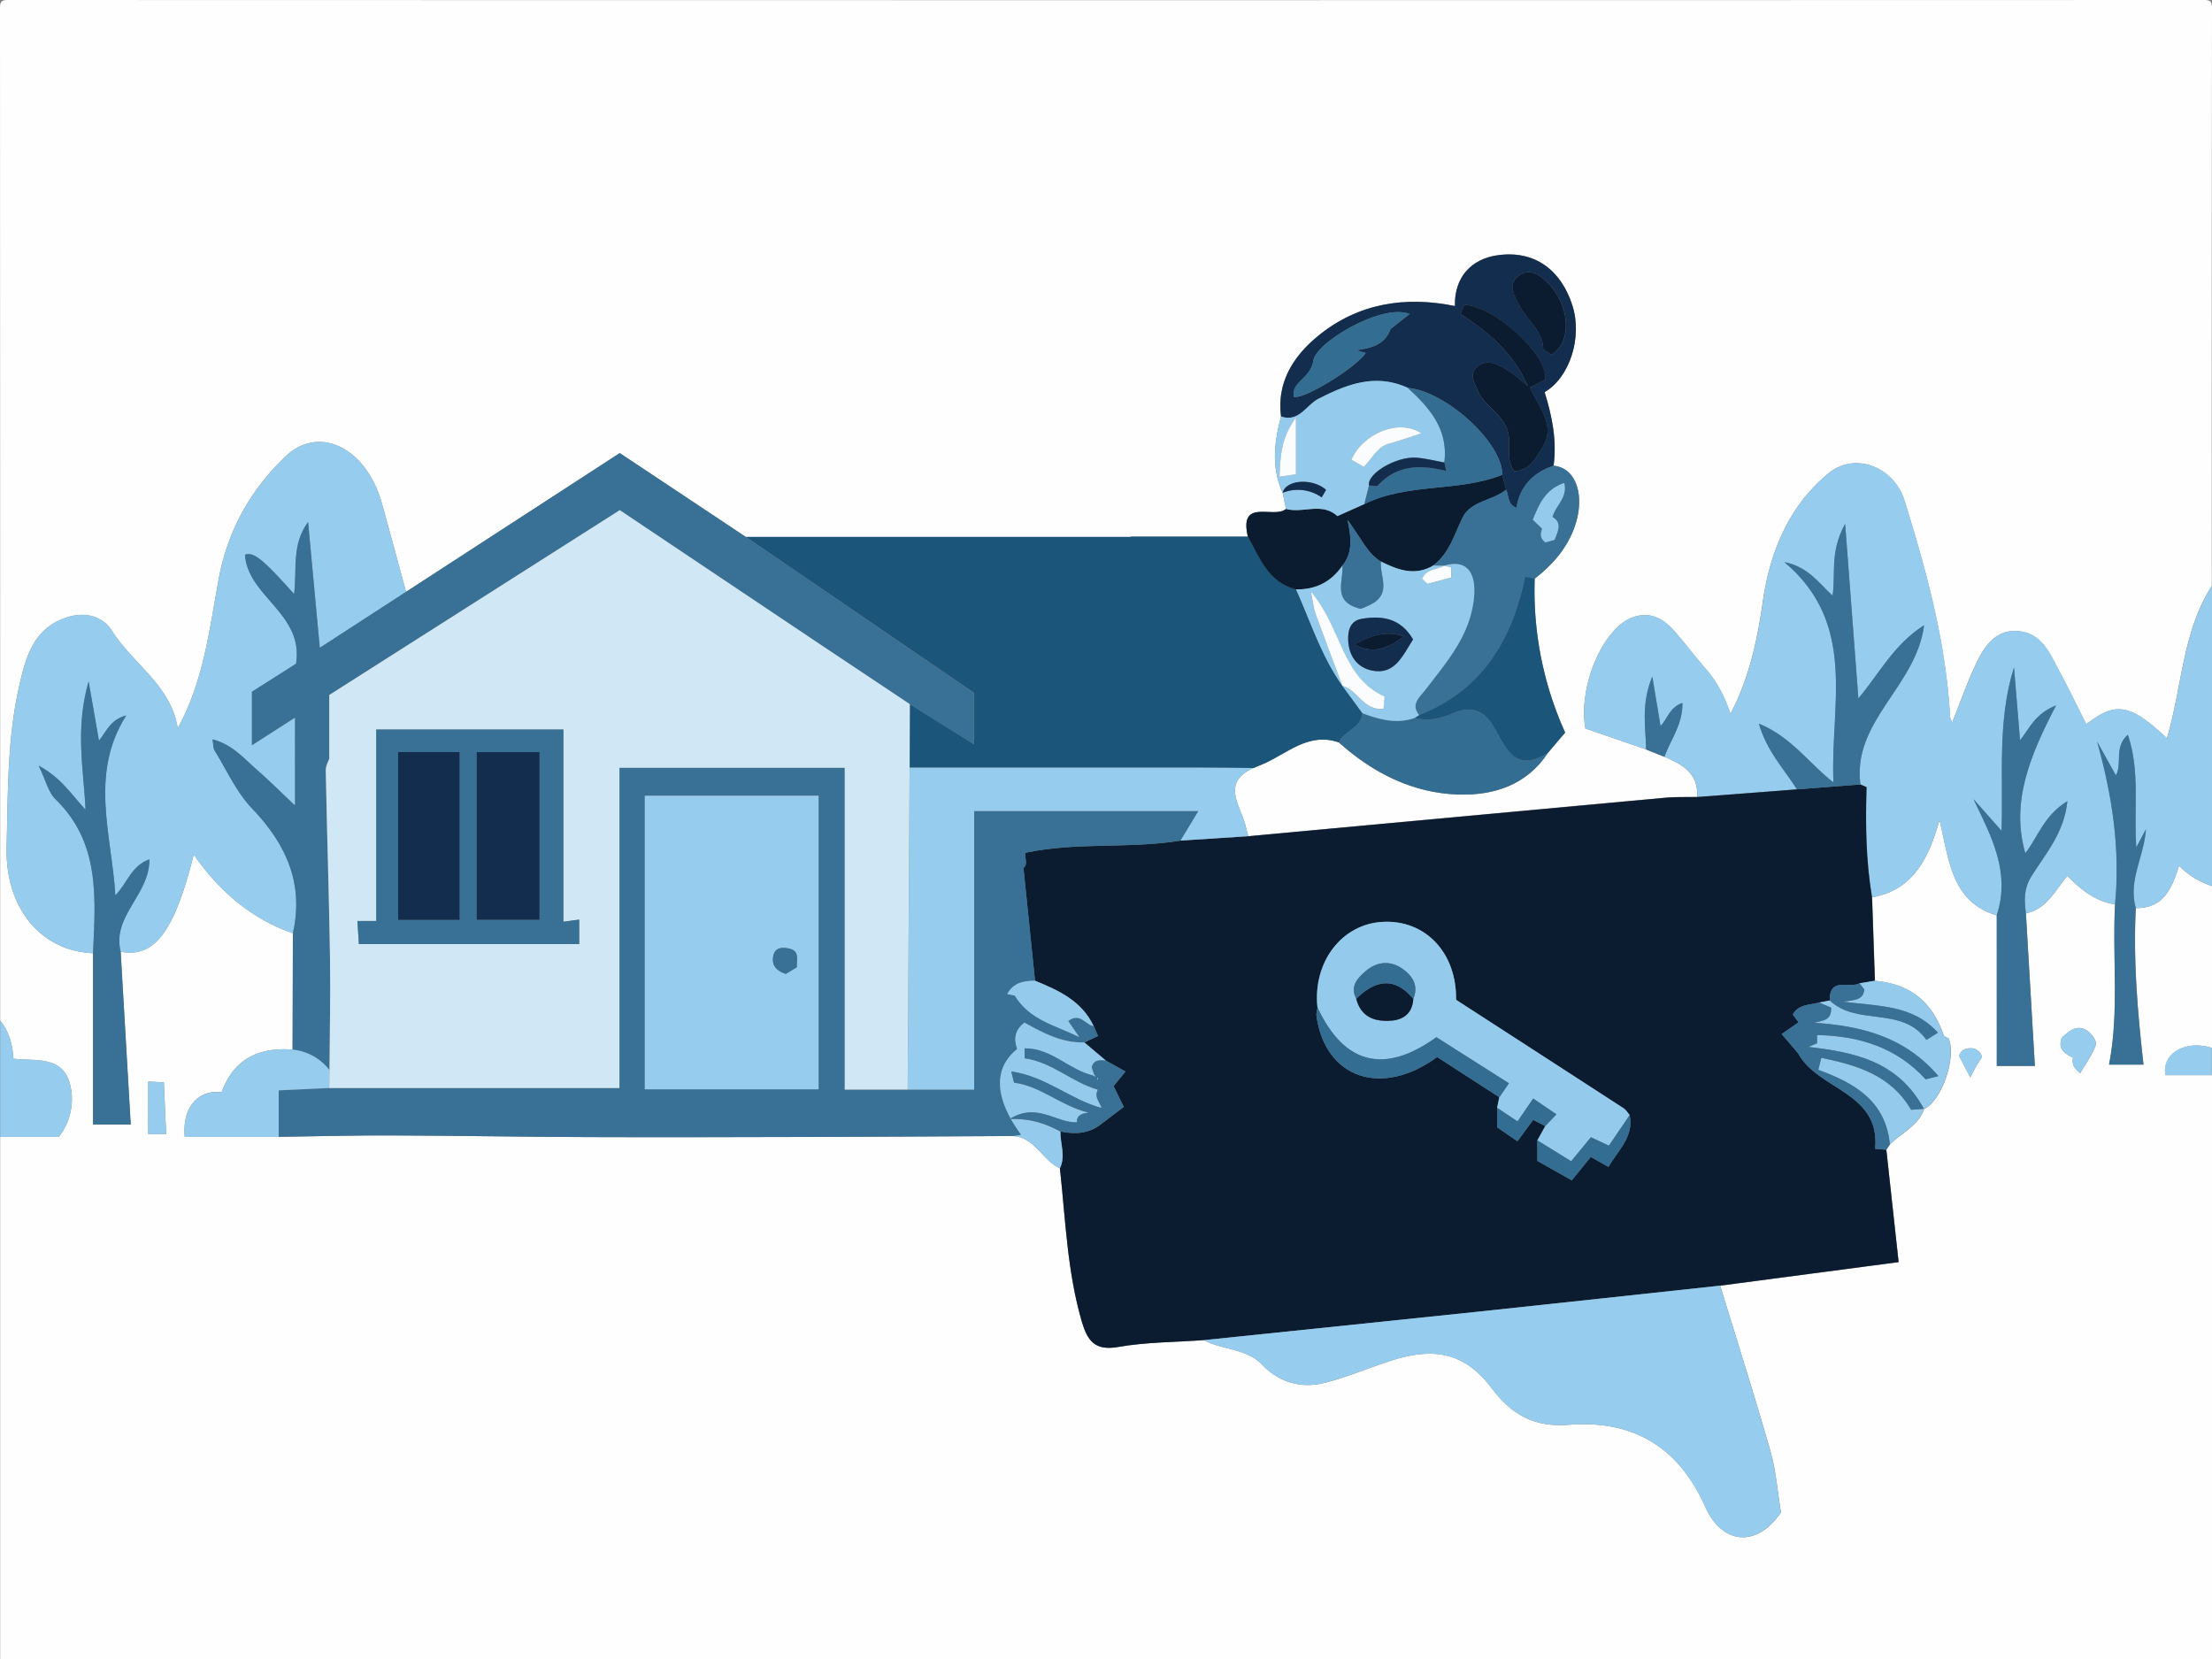 <svg xmlns="http://www.w3.org/2000/svg" viewBox="0 0 1216 912">
    <rect x="0" y="0" width="1216" height="912" fill="#808080" stroke="none"/>
    <defs>
        <style>
            .a60932e9-6937-4fd2-87c1-bb9a42d57285{fill:#fefefe;}.a2b0227f-fec7-470b-9b0d-89d5767119bc{fill:#96ccee;}.fc9faba7-f809-45df-9278-3cc62e9496e1{fill:#0b1b30;}.ee593240-d668-400f-9ad3-03eedfc2fd94{fill:#1b557a;}.b62627cc-5b51-4466-8bf2-74e967a271ab{fill:#387195;}.f1e433c4-a7bb-4ac3-96bb-bed33074374b{fill:#122d4d;}.fd6d5a50-abc8-41e9-b5f4-4525a5a40460{fill:#94cbed;}.aaf4c4f7-673d-44a4-ae2e-27dec8cdec0d{fill:#346d92;}.e26841e1-23e8-424d-9836-2c5c3d09d99d{fill:#1c557a;}.a7e7141d-d618-49c2-9e49-1e4c8937d9e8{fill:#d0e8f5;}.b451f595-0a73-4869-8b4a-2b0c43aa5696{fill:#fafcfd;}
        </style>
    </defs>
    <g id="a9cca84d-95c3-46ea-ba0a-5e0f954ed930" data-name="Layer 2">
        <g id="b5b1ab30-d2e0-4e5c-bed5-019f6452e89d" data-name="Layer 1">
            <path class="a60932e9-6937-4fd2-87c1-bb9a42d57285"
                  d="M.1,561Q.1,282.82,0,4.6C0,.78.79,0,4.6,0Q608,.17,1211.4,0c3.81,0,4.6.78,4.6,4.6q-.2,158.73-.1,317.47c-16.29,25.41-16.33,55.7-24.7,83.75-20.18-19-28.26-20.27-44.31-7.65-5-9.95-9.88-20.06-15.21-29.92-4.84-9-8.94-19.26-20.67-21.11-12.39-1.95-19.17,6.52-23.85,15.95-5.33,10.76-9.21,22.23-14,34.09-.6-1.41-1.12-2.1-1.16-2.82-2.22-40.95-12.9-80.12-25-119-5.88-18.88-27.44-27.21-42.06-15-21.89,18.27-32.06,43.32-36,71.06-3,20.93-7.41,41.37-17.65,61-3.18-9.45-7.37-17.57-13.53-24.64S926.15,353.31,920,346.41c-5.88-6.56-13.06-10.29-22.2-7.14-16.52,5.69-30.35,38-26.28,61.19L904.91,412l10,4c9.88,4.2,18.87,9.11,18,22.07-5.81.11-11.65-.12-17.42.4Q800.85,449,686.19,459.67c-.53-2.08-1.05-4.17-1.61-6.25-3-11.05-13.21-23.12,4.44-31.23,1.67-.7,3.35-1.38,5-2.09,13.49-5.69,25.14-17.78,41.92-12,18.77,16.76,40.54,27.87,65.7,28.65,19.3.6,37.48-5.07,49.19-22.76l9.57-11.3a189,189,0,0,1-16.74-84.6c9.43-7.43,17.12-15.79,21.6-27.57,6.38-16.79,1.8-33.31-11.23-34.55,1.89-13.91-.85-27.29-4.93-40.43,13.78-8,20.84-30.06,15.32-47.49-6.22-19.62-20.76-30.76-41.4-27.72-14.09,2.07-23.61,11.92-23.22,27.89-27.69-5.65-53.41-1.36-75.11,16.33-13.36,10.89-23,25.33-20.47,44.41-3.77,14.07-5.44,28.1.89,42l0,0,1.83,8.86c-6.56,5.66-26-6.39-20.94,15.23H621.52v.15H410.05l-69.3-46.09L223.23,325.38c-4.44-16.28-8.78-32.58-13.34-48.82-8.55-30.39-34.42-43.16-52.76-25.8-19.53,18.49-32.08,41.17-36.95,67.71-5.1,27.81-8.28,56.1-22.49,81.88-3.62-23.45-24.57-35.3-36.17-53.62-4.86-7.66-14-10.56-24-7.59-19.23,5.73-23.46,22.53-27.06,38.42-6.54,28.87-6.07,58.64-6.83,88C2.76,499.8,23.05,522.9,51.14,524v94.13H71.81c-1.88-32.12-3.71-63.54-5.54-95,18.62,3.65,29.59-10.86,40.23-53.35,13.9,20,31.43,35.15,54.52,43.29L160.84,577c-18.63-1.44-32.44,5.2-39,23.48-13.12-1.73-21.74,8.53-20.3,24.46h51.66c20.46-.27,40.93-.83,61.39-.76,36.15.11,72.3.78,108.45.91,40.63.15,81.26,0,121.89-.07,37.36-.1,74.72-.34,112.08-.51,12,.85,16,13.38,25.63,17.71,3.12,28.17,4,56.62,12,84.14,3.08,10.56,7.07,16.35,20,14.1,15.46-2.7,31.4-2.64,47.14-3.78C672.06,742.3,685,741,694,750.37c9.29,9.73,21.51,13.06,34.36,9.79,12.68-3.22,24.81-8.53,37.32-12.45,23.94-7.5,40.26-3.36,54.54,15.65,10.88,14.48,23.56,21.38,42.1,19.9,35.15-2.79,60.29,11.94,75,44.88,9.57,21.45,28.72,22.55,41.74,3.27-1.84-11.12-2.66-22.7-5.77-33.62-8.7-30.49-18.35-60.7-27.62-91l98.1-12.95c-2.24-20.47-4.49-41.09-6.75-61.72l2-3c6.27-6.36,15.4-10,18.78-19.48,9.46-4.33,17.82-28,13.48-38.74-1.29-.69-2.59-1.36-2.63-1.38-6.49-19.26-19-28.69-37.88-30.33q-.79-22.95-1.58-45.9c22.55-4.09,31-21.24,37-42.47,5.44,22.2,6.39,44.82,31.55,52.42V586h20.93c-1.66-28.31-3.3-56.11-4.93-83.91,11.45-2.31,15.95-12.56,22.76-20.56,7.6,7.73,15.57,14.06,26.28,15.66-1.59,29.25,2.41,58.75-3.31,88.09h18.92c-3.25-28.84-5.71-57.38-4.23-86.08,15.33.23,19.84-11.08,23.72-23.27a44.19,44.19,0,0,0,18.12,11.15v89c-14.7-4.63-27.72,3.2-25.54,15h25.54V912H.1V625H32.3a33.46,33.46,0,0,0,6.15-29.16c-4.07-15.52-19.07-12.51-31.08-13.82C6.92,574,4.92,567,.1,561Zm90,34-8.62-.46v28.87h9.86c-.43-9.75-.84-19.08-1.25-28.42l.18-.4Zm1049.48-13.63c-.64,3.06.16,5.73,4,8.61,3.09-5.35,6.71-10.21,8.6-15.67.65-1.88-2.4-6.21-4.82-7.76-5.53-3.56-9.92.1-13.85,3.86C1131.08,576.33,1134.66,579.08,1139.57,581.41Zm-50-.32a6.45,6.45,0,0,0-7-4.79c-2.78.14-5,1.51-5.54,4.33l6.06,11.65c1.54-2.89,2.35-4.52,3.27-6.09S1088.44,582.9,1089.59,581.09Z"/>
            <path class="a2b0227f-fec7-470b-9b0d-89d5767119bc"
                  d="M933,438.12c.85-13-8.14-17.87-18-22.07,3.43-9.48,10.19-17.92,9.88-29.59-6.9,2.33-8.07,8.54-12,12.71-1.39-8.37-2.7-16.21-4.53-27.21-6.3,15.34-3.62,27.78-3.38,40.06l-33.42-11.56c-4.07-23.23,9.76-55.5,26.28-61.19,9.14-3.15,16.32.58,22.2,7.14,6.18,6.9,11.73,14.35,17.82,21.34s10.35,15.19,13.53,24.64c10.24-19.6,14.7-40,17.65-61,3.91-27.74,14.08-52.79,36-71.06,14.62-12.19,36.18-3.86,42.06,15,12.1,38.86,22.78,78,25,119,0,.72.56,1.41,1.16,2.82,4.79-11.86,8.67-23.33,14-34.09,4.68-9.43,11.46-17.9,23.85-15.95,11.73,1.85,15.83,12.15,20.67,21.11,5.33,9.86,10.18,20,15.21,29.92,16-12.62,24.13-11.33,44.31,7.65,8.37-28.05,8.41-58.34,24.7-83.75v165a44.19,44.19,0,0,1-18.12-11.15c-3.88,12.19-8.39,23.5-23.72,23.27-4.29-15.05,4.42-27.86,5.6-43.28l-5.31,10c-1.51-22.1,2.17-41.75-4.66-61.95-7.76,6.89-2.86,15.72-6.56,22.33l-10.32-18.55c8.29,29.49,12.81,59,9.87,89.45-10.71-1.6-18.68-7.93-26.28-15.66-6.81,8-11.31,18.25-22.76,20.56-.91-7-1.21-13.44,3-20.27,7.66-12.36,18-23.71,19.8-41.33-12.81,7.73-16.5,20.27-23.11,28.59-8.13-28,2.55-53.71,16.89-81.24-11.63,4.64-14.39,12.43-19.79,19.17-1.17-14.1-2.25-27.06-3.32-40-9.22,29.29-5.84,59.16-6.83,89.75l-15.44-17.4c9.92,20.65,20.51,40.22,12.78,63.89-25.16-7.6-26.11-30.22-31.55-52.42-6,21.23-14.44,38.38-37,42.47-3.39-20.11-3.64-40.4-3-60.55l-3.39-1.47c-4.61-34.85,30.64-53.84,35-87.52-16.83,10.71-24.73,26.84-36.13,40.2-2.31-30.56-4.59-60.57-7.27-95.91-8.65,15.72-5,27.67-6.92,39.43-7.7-7-13.19-15.73-26.48-18.45,40.72,34.34,25,79.29,27,121.15-13.39-10.31-23-24.91-41-32.34,4.46,15.46,14,25,20.88,36.11Z"/>
            <path class="a2b0227f-fec7-470b-9b0d-89d5767119bc"
                  d="M.1,561c4.82,6,6.82,13,7.27,21,12,1.31,27-1.7,31.08,13.82A33.46,33.46,0,0,1,32.3,625H.1Z"/>
            <path class="a2b0227f-fec7-470b-9b0d-89d5767119bc" d="M1215.9,591h-25.54c-2.18-11.8,10.84-19.63,25.54-15Z"/>
            <path class="fc9faba7-f809-45df-9278-3cc62e9496e1"
                  d="M1022.7,431.24l3.39,1.47c-.63,20.15-.38,40.44,3,60.55q.8,23,1.58,45.9l-8.43,1.41c-5.57,2.92-16.67-3.75-16.35,9.42l-5.87,1.13c-5,1.48-11.11.68-14.48,6.57L988.7,562l-9.22,6.48,9.09,10.69c10.95,20.21,45.16,21,42.28,52.39l6.11.52c2.26,20.63,4.51,41.25,6.75,61.72l-98.1,12.95c-44.72,4.81-89.43,9.7-134.17,14.42q-74.81,7.89-149.63,15.53c-15.74,1.14-31.68,1.08-47.14,3.78-12.92,2.25-16.91-3.54-20-14.1-8-27.52-8.91-56-12-84.14,3.26-6.7.19-13.49.29-20.23,8.07,1.67,15.82,1.22,22.43-4.1l12.38-9.44c-2-4.12-3.85-7.85-5.6-11.42l6.54-8-10.75-6-11.87-10,7.53-3.51c-1-2.35-1.71-3.92-2.4-5.49-6.51-13.81-19.19-19.62-32.26-24.93-2.09-20.45-4.19-40.9-6.35-62,2.43-1.54.84-4.9,1-8.29,28.26-6.08,57.17-2.08,85.35-6.71l37.24-2.41q114.67-10.6,229.35-21.15c5.77-.52,11.61-.29,17.42-.4l54.82-4.21ZM895.88,613c-1.08-1.25-2-2.84-3.28-3.71-30.76-20-61.58-39.88-92.15-59.66.4-25.85-16.83-44-40.19-42.86-22.6,1.12-38.64,22.12-36,47.09-.2,1.58-.77,3.21-.56,4.72,4.84,34.23,35.81,44.85,66.35,22.51l34.17,22.12c-.4,1.93-.81,3.86-1.21,5.8v10.69l11.16,7.7,8.65-11.77,6.65,3.43-4.33,7.85v11.28l18.9,10.67L874.51,636l9.74,5.5C889.58,632.13,898.31,624.89,895.88,613Z"/>
            <path class="ee593240-d668-400f-9ad3-03eedfc2fd94"
                  d="M736,408.12c-16.78-5.8-28.43,6.29-41.92,12-1.67.71-3.35,1.39-5,2.09-10.22-.07-20.43-.2-30.65-.2q-79.15,0-158.31,0,0-17.46.1-34.93l35.3,22.14V380.89L410.05,295.14H621.53V295H686c6.58,11.72,11.22,25.21,26.48,29,8.08,17.9,13.94,36.86,25.53,53.07v0l11,15C748.27,400.37,739,401.69,736,408.12Z"/>
            <path class="a2b0227f-fec7-470b-9b0d-89d5767119bc"
                  d="M161,513.12c-23.09-8.14-40.62-23.33-54.52-43.29-10.64,42.49-21.61,57-40.23,53.35-4.94-19.71,16.12-31.42,15.78-50.76C72,476,69.71,485.94,63.35,492.22c-1.94-33.44-14.42-66.73,6-98.94-8.82,2.43-10.8,8.75-15,13.93-1.68-9.62-3.26-18.62-5.71-32.61C41.18,401.13,46,422.8,47,445.11c-7.68-8.19-13.14-17.39-25.74-24.18,4,8.18,5.29,14.6,9.18,18.37,24.8,24.07,22,54.49,20.68,84.71C23.05,522.9,2.76,499.8,3.65,465.56c.76-29.36.29-59.13,6.83-88,3.6-15.89,7.83-32.69,27.06-38.42,10-3,19.12-.07,24,7.59,11.6,18.32,32.55,30.17,36.17,53.62,14.21-25.78,17.39-54.07,22.49-81.88,4.87-26.54,17.42-49.22,36.95-67.71,18.34-17.36,44.21-4.59,52.76,25.8,4.56,16.24,8.9,32.54,13.34,48.82l-47.4,30.76c-2.16-23.27-4.3-46.19-6.43-69.12-9.16,12.4-6,26.17-7.67,39.58-17.39-19.47-22.34-23.35-27-21.62,1.61,23.2,32.38,32.25,28.07,59.89l-24.25,15.4c0,10.08,0,19.72,0,29.37l23.71-15.22v48.45c-7.62-7.18-14.27-13.83-21.33-20s-13.2-13.59-24.06-16.43c.51,2.87.34,4.82,1.17,6.16,6.64,10.77,12,22.86,20.54,31.81C157.37,464.09,167.19,485.72,161,513.12Z"/>
            <path class="b62627cc-5b51-4466-8bf2-74e967a271ab"
                  d="M649,462.08c-28.18,4.63-57.09.63-85.35,6.71-.17,3.39,1.42,6.75-1,8.29,2.16,21.14,4.26,41.59,6.35,62-6,.1-11.72.86-15.28,7.31l4.16.88c8.08,13.33,21.84,16.16,35.41,22.76-2.68-3.88-4.21-6.1-6.05-8.79,6.59-5,9.59,2.24,14,2.77.69,1.57,1.38,3.14,2.4,5.49l-7.53,3.51c-12.28.38-22.63-5.16-32.9-10.87-5.28,3.92-5.92,9-4,14.5-13.36,10.69-12.52,27.26,2.19,47.16l-4.37.71c-37.36.17-74.72.41-112.08.51-40.63.1-81.26.22-121.89.07-36.15-.13-72.3-.8-108.45-.91-20.46-.07-40.93.49-61.39.76V599.44L181,598.13H340.52V422.07H464.38V599h71.15V445.84H658.78ZM450,598.81V437.44H354.47V598.81Z"/>
            <path class="b62627cc-5b51-4466-8bf2-74e967a271ab"
                  d="M161,513.12c6.17-27.4-3.65-49-22.5-68.71-8.58-9-13.9-21-20.54-31.81-.83-1.34-.66-3.29-1.17-6.16,10.86,2.84,17.06,10.32,24.06,16.43s13.71,12.82,21.33,20V394.42l-23.71,15.22c0-9.65,0-19.29,0-29.37l24.25-15.4c4.31-27.64-26.46-36.69-28.07-59.89,4.7-1.73,9.65,2.15,27,21.62,1.69-13.41-1.49-27.18,7.67-39.58,2.13,22.93,4.27,45.85,6.43,69.12l47.4-30.76,117.52-76.33,69.3,46.09,125.41,85.75v28.34l-35.3-22.14q-25-16.63-49.93-33.28c-36.77-24.61-73.53-49.25-109.49-73.35L181,382.07v35c-.31,1-2,3.83-1.93,6.64.66,34.14,1.79,68.28,2.33,102.43.33,20.74-.16,41.49-.28,62.23A29.19,29.19,0,0,0,160.84,577Z"/>
            <path class="a2b0227f-fec7-470b-9b0d-89d5767119bc"
                  d="M661.81,736.72q74.82-7.76,149.63-15.53c44.74-4.72,89.45-9.61,134.17-14.42,9.27,30.32,18.92,60.53,27.62,91,3.11,10.92,3.93,22.5,5.77,33.62-13,19.28-32.17,18.18-41.74-3.27-14.69-32.94-39.83-47.67-75-44.88-18.54,1.48-31.22-5.42-42.1-19.9-14.28-19-30.6-23.15-54.54-15.65-12.51,3.92-24.64,9.23-37.32,12.45-12.85,3.27-25.07-.06-34.36-9.79C685,741,672.06,742.3,661.81,736.72Z"/>
            <path class="a2b0227f-fec7-470b-9b0d-89d5767119bc"
                  d="M649,462.08l9.83-16.24H535.53V599H499q.53-88.47,1.06-177,79.16,0,158.31,0c10.22,0,20.43.13,30.65.2-17.65,8.11-7.43,20.18-4.44,31.23.56,2.08,1.08,4.17,1.61,6.25Z"/>
            <path class="f1e433c4-a7bb-4ac3-96bb-bed33074374b"
                  d="M704.24,229c-2.5-19.08,7.11-33.52,20.47-44.41,21.7-17.69,47.42-22,75.11-16.33-.39-16,9.13-25.82,23.22-27.89,20.64-3,35.18,8.1,41.4,27.72,5.52,17.43-1.54,39.49-15.32,47.49,4.08,13.14,6.82,26.52,4.93,40.43-11.19,3.75-18.48,11.13-20.43,23.17-5.17-2.15-4-6.76-5.67-10q-1.05-4.11-2.12-8.22c.19-17.43-30.71-45.81-52-47.77-17.65-8-33.21-2.07-49.12,6.09C718.09,222.7,714.07,232.36,704.24,229Zm98.63-56.4c15.36,10.11,29.13,21.38,37,39.72-4.38-3.51-7.51-6.77-11.29-8.85-4.72-2.59-10-6.28-15.52-2.64-6.13,4-2.66,9.38-.67,14.09,3.85,9.14,14.92,13.07,16.87,23.88,1.21,6.69-1.59,14.15,3.2,20.27,8.42-.43,11.54-7,15-12.25,8.56-12.91-1.88-23-6.38-33.79l8.41-4.37c1.67-13.31-27.14-39.9-44.54-41.17Zm-81,26.44c-2.29,9.84-12.1,10.74-10.58,19.13,5.67,1.52,34.18-16.1,39.52-24.14l-5.28-1.49c8-1.08,15.67-2.79,18.92-11.67l10.42-8.24C760,166.41,721.84,188.84,721.87,199Zm131-4.07c11.73-7,10.2-27-2-39.54-5.11-5.25-10.89-8-16.36-3.56-5.87,4.81-1.83,11.22,1.12,16.68,4.24,7.85,12.63,13.4,12.75,23.41Z"/>
            <path class="fc9faba7-f809-45df-9278-3cc62e9496e1"
                  d="M825.83,261q1.06,4.11,2.12,8.22c-7.47,6.1-19.54,6.16-24,15.42s-7.27,19.6-16.11,26.28c-10.11,5.92-19.48,2.39-28.76-2.25-7.37-4.36-10.56-12.49-18.32-22.84,2.66,12,2.11,19.05-2.81,25.09-6.14,9-14.65,13.29-25.5,13.09-15.26-3.79-19.9-17.28-26.48-29-5.05-21.62,14.38-9.57,20.94-15.23,9.25,2.62,19.61-3.91,28.29,3.95L750,277.1C773.89,265.27,801.46,270.67,825.83,261Z"/>
            <path class="b62627cc-5b51-4466-8bf2-74e967a271ab"
                  d="M787.85,310.9c8.84-6.68,11.57-16.87,16.11-26.28s16.52-9.32,24-15.42c1.63,3.2.5,7.81,5.67,10,2-12,9.24-19.42,20.43-23.17,13,1.24,17.61,17.76,11.23,34.55-4.48,11.78-12.17,20.14-21.6,27.57L838.44,317c-7.29,35-23.87,62.53-58.29,76.08-4.95-6,.53-10.06,3.36-13.79,10.83-14.23,22.82-27.66,26.14-46.15,3.17-17.67-2.78-26.15-15.75-22.14h0Zm72-45.41c-10.29,3.64-13.57,11.2-17.23,20.21l5.11,4.88c-.34,1.63-2.08,4.79,1.82,7.57l5-1.37c2-4.94,4.2-9.47-1.15-12.58C855,277.81,861.9,273.75,859.88,265.49Z"/>
            <path class="b62627cc-5b51-4466-8bf2-74e967a271ab"
                  d="M51.14,524c1.37-30.22,4.12-60.64-20.68-84.71-3.89-3.77-5.22-10.19-9.18-18.37,12.6,6.79,18.06,16,25.74,24.18-1-22.31-5.84-44,1.71-70.51,2.45,14,4,23,5.71,32.61,4.15-5.18,6.13-11.5,15-13.93-20.46,32.21-8,65.5-6,98.94,6.36-6.28,8.64-16.27,18.7-19.8.34,19.34-20.72,31.05-15.78,50.76,1.83,31.42,3.66,62.84,5.54,95H51.14Z"/>
            <path class="fd6d5a50-abc8-41e9-b5f4-4525a5a40460"
                  d="M750,277.1l-14.77,6.61c-8.68-7.86-19-1.33-28.29-3.95l-1.83-8.86a22.69,22.69,0,0,1,21.47,2.53l2.41-4.16c-7.65-6.7-22.25-5.47-23.84,1.67-6.33-13.86-4.66-27.89-.89-42,9.83,3.38,13.85-6.28,20.48-9.68,15.91-8.16,31.47-14.11,49.12-6.09,12.07,11,22.43,22.93,20.11,41-5.14-.91-10.25-2.27-15.43-2.62-11.21-.75-27.14,8.87-26,15.26Zm-.27-20.49c4.8-4.55,7.2-11,13.85-12.73,5.62-1.5,11.09-3.52,17.8-5.7-12.39-8.21-32.15,0-38.45,14.56Zm-37.3,4.07V229.52c-8.34,11.53-8.58,21.71-9,32.52Z"/>
            <path class="b62627cc-5b51-4466-8bf2-74e967a271ab"
                  d="M1097.64,503.21c7.73-23.67-2.86-43.24-12.78-63.89l15.44,17.4c1-30.59-2.39-60.46,6.83-89.75,1.07,12.95,2.15,25.91,3.32,40,5.4-6.74,8.16-14.53,19.79-19.17-14.34,27.53-25,53.25-16.89,81.24,6.61-8.32,10.3-20.86,23.11-28.59-1.83,17.62-12.14,29-19.8,41.33-4.23,6.83-3.93,13.24-3,20.27,1.63,27.8,3.27,55.6,4.93,83.91h-20.93Z"/>
            <path class="aaf4c4f7-673d-44a4-ae2e-27dec8cdec0d"
                  d="M736,408.12c3-6.43,12.31-7.75,13-16.05,9.35,3.47,18.77,6.11,28.74,2.58,7.64,2.07,14.74.15,21.74-2.8,8-3.39,15-2.06,20.11,5.23,7.64,11,11.18,29.14,31.29,16.93-11.71,17.69-29.89,23.36-49.19,22.76C776.5,436,754.73,424.88,736,408.12Z"/>
            <path class="fd6d5a50-abc8-41e9-b5f4-4525a5a40460"
                  d="M1000,551.12l5.87-1.13c14.92,14.24,39.86,2.88,53.12,21.68l6.31-4c-13.89-15.34-32.24-14.47-52.48-17.05,7.15-.79,11.55-1.11,12-6.71l-2.61-3.36,8.43-1.41c18.83,1.64,31.39,11.07,37.88,30.33,0,0,1.34.69,2.63,1.38,4.34,10.75-4,34.41-13.48,38.74-3.38,9.49-12.51,13.12-18.78,19.48-2.34-24.11-19.86-33.78-39.34-40.94.58-2.28,1-4.08,1.66-6.61,19.45,4.1,38.09,9.3,49.37,28.6l7-.58c-14.44-26.5-38.41-31.06-63.46-34l4.74-2V569c23.09.43,43.68,6.76,59.71,24.34l7-1.79c-18.6-21.8-42.51-27.55-68.32-29.33,4.9-1.21,9.73-1.25,9.33-8.32Z"/>
            <path class="e26841e1-23e8-424d-9836-2c5c3d09d99d"
                  d="M850.85,414c-20.11,12.21-23.65-6-31.29-16.93-5.09-7.29-12.09-8.62-20.11-5.23-7,2.95-14.1,4.87-21.74,2.8.82-.51,1.63-1,2.44-1.55,34.42-13.55,51-41,58.29-76.08l5.24,1.09a189,189,0,0,0,16.74,84.6Z"/>
            <path class="b62627cc-5b51-4466-8bf2-74e967a271ab"
                  d="M1162.68,497.16c2.94-30.43-1.58-60-9.87-89.45l10.32,18.55c3.7-6.61-1.2-15.44,6.56-22.33,6.83,20.2,3.15,39.85,4.66,61.95l5.31-10c-1.18,15.42-9.89,28.23-5.6,43.28-1.48,28.7,1,57.24,4.23,86.08h-18.92C1165.09,555.91,1161.09,526.41,1162.68,497.16Z"/>
            <path class="a2b0227f-fec7-470b-9b0d-89d5767119bc"
                  d="M160.84,577a29.19,29.19,0,0,1,20.32,11.31q-.07,4.89-.13,9.78l-27.82,1.31V625H101.55c-1.44-15.93,7.18-26.19,20.3-24.46C128.4,582.24,142.21,575.6,160.84,577Z"/>
            <path class="fd6d5a50-abc8-41e9-b5f4-4525a5a40460"
                  d="M557,624.55l4.37-.71c-14.71-19.9-15.55-36.47-2.19-47.16-2-5.5-1.31-10.58,4-14.5,10.27,5.71,20.62,11.25,32.9,10.87l11.87,10c-3.11-.14-6.5-.91-7.79,3.65.38,1.15.83,2.54,1.29,3.94-.22.2-.43.41-.63.62-13.16-3.06-22.84-15-37.57-14.92v5.46c15.12,2,25.86,13.15,40.28,17.24-2.25,4.41,1.39,7.19,2.05,10.11-17.06-4.55-30.66-17.44-49.64-20.08l1.5,6.12c14.65,1.85,25.33,12.58,41.05,16.53-5.1.45-6.66,2.27-6.45,5.31-11.61.36-21.92-11.2-37-1.84,12.1-.43,20.14,2.75,27.89,6.86-.1,6.74,3,13.53-.29,20.23C573,637.93,569.05,625.4,557,624.55Z"/>
            <path class="b62627cc-5b51-4466-8bf2-74e967a271ab"
                  d="M1000,551.12l6.61,2.78c.4,7.07-4.43,7.11-9.33,8.32,25.81,1.78,49.72,7.53,68.32,29.33l-7,1.79c-16-17.58-36.62-23.91-59.71-24.34v4.5l-4.74,2c25.05,3,49,7.52,63.46,34l-7,.58c-11.28-19.3-29.92-24.5-49.37-28.6-.63,2.53-1.08,4.33-1.66,6.61,19.48,7.16,37,16.83,39.34,40.94l-2,3-6.11-.52c2.88-31.43-31.33-32.18-42.28-52.39l-9.09-10.69L988.7,562l-3.15-4.33C988.92,551.8,995,552.6,1000,551.12Z"/>
            <path class="b62627cc-5b51-4466-8bf2-74e967a271ab"
                  d="M904.91,412c-.24-12.28-2.92-24.72,3.38-40.06,1.83,11,3.14,18.84,4.53,27.21,3.93-4.17,5.1-10.38,12-12.71.31,11.67-6.45,20.11-9.88,29.59Z"/>
            <path class="a2b0227f-fec7-470b-9b0d-89d5767119bc"
                  d="M1139.57,581.41c-4.91-2.33-8.49-5.08-6.14-11,4-3.75,8.35-7.41,13.88-3.85,2.42,1.55,5.47,5.88,4.82,7.76-1.89,5.46-5.51,10.32-8.6,15.67C1139.73,587.14,1138.93,584.47,1139.57,581.41Z"/>
            <path class="a2b0227f-fec7-470b-9b0d-89d5767119bc"
                  d="M90.08,595c.41,9.34.82,18.67,1.25,28.42H81.47V594.58l8.62.46Z"/>
            <path class="a2b0227f-fec7-470b-9b0d-89d5767119bc"
                  d="M1089.59,581.09c-1.15,1.81-2.25,3.42-3.23,5.1s-1.73,3.2-3.27,6.09L1077,580.63c.54-2.82,2.76-4.19,5.54-4.33A6.45,6.45,0,0,1,1089.59,581.09Z"/>
            <path class="a2b0227f-fec7-470b-9b0d-89d5767119bc" d="M90.09,595l.17-.41-.18.4Z"/>
            <path class="b62627cc-5b51-4466-8bf2-74e967a271ab"
                  d="M1022.7,431.24l-34.92,2.67c-6.89-11.08-16.42-20.65-20.88-36.11,18,7.43,27.59,22,41,32.34-2-41.86,13.75-86.81-27-121.15,13.29,2.72,18.78,11.49,26.48,18.45,1.88-11.76-1.73-23.71,6.92-39.43,2.68,35.34,5,65.35,7.27,95.91,11.4-13.36,19.3-29.49,36.13-40.2C1053.34,377.4,1018.09,396.39,1022.7,431.24Z"/>
            <path class="fd6d5a50-abc8-41e9-b5f4-4525a5a40460"
                  d="M845.16,626.89l4.33-7.85,6.15-6.45-12.78-8.71-8.61,12.57L823,609c.4-1.94.81-3.87,1.21-5.8,1.65-2.4,3.3-4.81,5.28-7.68l-39.89-25.35c-28.54,20.61-50.69,15-65.35-16.32-2.66-25,13.38-46,36-47.09,23.36-1.15,40.59,17,40.19,42.86,30.57,19.78,61.39,39.68,92.15,59.66,1.33.87,2.2,2.46,3.28,3.71l-11.42,16.8-9.9-4.61-10.83,13.2Zm-99.58-77.83c2.59,10.22,10.29,12.8,19.37,12.06,6.89-.56,11.59-4.44,12-12,3-7.05-.24-12.37-5.53-16.24-6.79-5-14.29-4.45-20.57.91C746.42,537.5,741.91,542.12,745.58,549.06Z"/>
            <path class="b62627cc-5b51-4466-8bf2-74e967a271ab"
                  d="M601.44,590.62c-.46-1.4-.91-2.79-1.29-3.94,1.29-4.56,4.68-3.79,7.79-3.65l10.75,6-6.54,8c1.75,3.57,3.57,7.3,5.6,11.42l-12.38,9.44c-6.61,5.32-14.36,5.77-22.43,4.1-7.75-4.11-15.79-7.29-27.89-6.86,15.06-9.36,25.37,2.2,37,1.84-.21-3,1.35-4.86,6.45-5.31-15.72-4-26.4-14.68-41.05-16.53l-1.5-6.12c19,2.64,32.58,15.53,49.64,20.08-.66-2.92-4.3-5.7-2.05-10.11-14.42-4.09-25.16-15.21-40.28-17.24v-5.46c14.73-.11,24.41,11.86,37.57,14.92l1.46.7Zm2.15,1.89h-.31v1h.31Z"/>
            <path class="aaf4c4f7-673d-44a4-ae2e-27dec8cdec0d"
                  d="M724.28,553.84c14.66,31.34,36.81,36.93,65.35,16.32l39.89,25.35c-2,2.87-3.63,5.28-5.28,7.68l-34.17-22.12c-30.54,22.34-61.51,11.72-66.35-22.51C723.51,557.05,724.08,555.42,724.28,553.84Z"/>
            <path class="fd6d5a50-abc8-41e9-b5f4-4525a5a40460"
                  d="M601.2,564.05c-4.43-.53-7.43-7.76-14-2.77,1.84,2.69,3.37,4.91,6.05,8.79-13.57-6.6-27.33-9.43-35.41-22.76l-4.16-.88c3.56-6.45,9.26-7.21,15.28-7.31C582,544.43,594.69,550.24,601.2,564.05Z"/>
            <path class="aaf4c4f7-673d-44a4-ae2e-27dec8cdec0d"
                  d="M845.16,626.89l18.57,11.48,10.83-13.2,9.9,4.61L895.88,613c2.43,11.91-6.3,19.15-11.63,28.47l-9.74-5.5-10.45,12.89-18.9-10.67Z"/>
            <path class="b62627cc-5b51-4466-8bf2-74e967a271ab"
                  d="M1022.25,540.57l2.61,3.36c-.46,5.6-4.86,5.92-12,6.71,20.24,2.58,38.59,1.71,52.48,17.05l-6.31,4c-13.26-18.8-38.2-7.44-53.12-21.68C1005.58,536.82,1016.68,543.49,1022.25,540.57Z"/>
            <path class="aaf4c4f7-673d-44a4-ae2e-27dec8cdec0d"
                  d="M823,609l11.22,7.46,8.61-12.57,12.78,8.71L849.49,619l-6.65-3.43-8.65,11.77L823,619.68Z"/>
            <path class="a7e7141d-d618-49c2-9e49-1e4c8937d9e8"
                  d="M181,598.13q.06-4.89.13-9.78c.12-20.74.61-41.49.28-62.23-.54-34.15-1.67-68.29-2.33-102.43-.06-2.81,1.62-5.64,1.93-6.64v-35l159.7-101.61c36,24.1,72.72,48.74,109.49,73.35q24.93,16.69,49.93,33.28-.06,17.46-.1,34.93-.54,88.49-1.06,177H464.38V422.07H340.52V598.13ZM309.71,401.06H206.85V506.28H196.48c.32,4.79.58,8.83.83,12.68H318.4V505.54l-8.69,1.17Z"/>
            <path class="fd6d5a50-abc8-41e9-b5f4-4525a5a40460"
                  d="M780.15,393.1c-.81.52-1.62,1-2.44,1.55-10,3.53-19.39.89-28.74-2.58l-11-15c8.42,2.15,11.55,13.88,22.57,12.57.2-2.23.37-4.12.6-6.72-23.7-10.52-23.62-38-40.54-57.69,1.25,6.14,1.48,9.24,2.51,12.05C728,350.56,733,363.8,738,377.06c-11.59-16.21-17.45-35.17-25.53-53.07,10.85.2,19.36-4.13,25.5-13.09.71,8.68-5.93,20,10.08,23.78a46,46,0,0,0,7-3.21c9.54-6.06,3.4-15.08,4.05-22.82,9.28,4.64,18.65,8.17,28.76,2.25l6.09.11c-3.89,2.38-9.64,1.54-12.13,7.19l3,2.75,13-3.47v-5.54L793.9,311c13-4,18.92,4.47,15.75,22.14-3.32,18.49-15.31,31.92-26.14,46.15C780.68,383,775.2,387.08,780.15,393.1Zm-3.35-41.57c-6.64-11.46-16.74-13.39-28.45-11.29-5.41,1-7.06,5.21-7.21,9.9-.29,9.38,4.28,16.74,13.21,18.5C766.82,371.1,771.06,360.44,776.8,351.53Z"/>
            <path class="a2b0227f-fec7-470b-9b0d-89d5767119bc"
                  d="M450,598.81H354.47V437.44H450Zm-12-67.06c-.12-4.11,1.74-9-4.15-10.3-3.53-.76-7.76-.85-8.73,4.06-1.05,5.33,1.89,8.32,6.92,9.88Z"/>
            <path class="fc9faba7-f809-45df-9278-3cc62e9496e1"
                  d="M802.87,172.58l2.11-5.11c17.4,1.27,46.21,27.86,44.54,41.17L841.11,213c4.5,10.83,14.94,20.88,6.38,33.79-3.48,5.26-6.6,11.82-15,12.25-4.79-6.12-2-13.58-3.2-20.27-1.95-10.81-13-14.74-16.87-23.88-2-4.71-5.46-10.08.67-14.09,5.56-3.64,10.8.05,15.52,2.64,3.78,2.08,6.91,5.34,11.29,8.85C832,194,818.23,182.69,802.87,172.58Z"/>
            <path class="aaf4c4f7-673d-44a4-ae2e-27dec8cdec0d"
                  d="M794,254.25c2.32-18.11-8-30-20.11-41,21.28,2,52.18,30.34,52,47.77-24.37,9.69-51.94,4.29-75.85,16.12l2.58-10.21c1.66.05,4.12.83,4.85,0,10.46-11.43,23.38-11.57,37.57-8Z"/>
            <path class="aaf4c4f7-673d-44a4-ae2e-27dec8cdec0d"
                  d="M721.87,199c0-10.18,38.12-32.61,53-26.41l-10.42,8.24c-3.25,8.88-11,10.59-18.92,11.67l5.28,1.49c-5.34,8-33.85,25.66-39.52,24.14C709.77,209.76,719.58,208.86,721.87,199Z"/>
            <path class="fc9faba7-f809-45df-9278-3cc62e9496e1"
                  d="M852.83,195l-4.46-3c-.12-10-8.51-15.56-12.75-23.41-3-5.46-7-11.87-1.12-16.68,5.47-4.49,11.25-1.69,16.36,3.56C863,167.9,864.56,187.9,852.83,195Z"/>
            <path class="b62627cc-5b51-4466-8bf2-74e967a271ab"
                  d="M759.09,308.65c-.65,7.74,5.49,16.76-4.05,22.82a46,46,0,0,1-7,3.21c-16-3.76-9.37-15.1-10.08-23.78,4.92-6,5.47-13.09,2.81-25.09C748.53,296.16,751.72,304.29,759.09,308.65Z"/>
            <path class="fd6d5a50-abc8-41e9-b5f4-4525a5a40460"
                  d="M859.88,265.49c2,8.26-4.84,12.32-6.45,18.71,5.35,3.11,3.11,7.64,1.15,12.58l-5,1.37c-3.9-2.78-2.16-5.94-1.82-7.57l-5.11-4.88C846.31,276.69,849.59,269.13,859.88,265.49Z"/>
            <path class="b451f595-0a73-4869-8b4a-2b0c43aa5696"
                  d="M749.71,256.61l-6.8-3.87c6.3-14.51,26.06-22.77,38.45-14.56-6.71,2.18-12.18,4.2-17.8,5.7C756.91,245.66,754.51,252.06,749.71,256.61Z"/>
            <path class="f1e433c4-a7bb-4ac3-96bb-bed33074374b"
                  d="M794,254.25l1,4.63c-14.19-3.53-27.11-3.39-37.57,8-.73.8-3.19,0-4.85,0-1.18-6.39,14.75-16,26-15.26C783.7,252,788.81,253.34,794,254.25Z"/>
            <path class="b451f595-0a73-4869-8b4a-2b0c43aa5696" d="M712.41,260.68l-9,1.36c.41-10.81.65-21,9-32.52Z"/>
            <path class="f1e433c4-a7bb-4ac3-96bb-bed33074374b"
                  d="M705.13,270.94c1.59-7.14,16.19-8.37,23.84-1.67l-2.41,4.16a22.69,22.69,0,0,0-21.47-2.53Z"/>
            <path class="fc9faba7-f809-45df-9278-3cc62e9496e1"
                  d="M776.92,549.07c-.38,7.61-5.08,11.49-12,12-9.08.74-16.78-1.84-19.37-12.06C756,538.78,766.48,536.61,776.92,549.07Z"/>
            <path class="aaf4c4f7-673d-44a4-ae2e-27dec8cdec0d"
                  d="M776.92,549.07c-10.44-12.46-20.89-10.29-31.34,0-3.67-6.94.84-11.56,5.24-15.32,6.28-5.36,13.78-5.88,20.57-.91C776.68,536.7,779.91,542,776.92,549.07Z"/>
            <path class="fd6d5a50-abc8-41e9-b5f4-4525a5a40460" d="M603.59,592.51v1h-.31v-1Z"/>
            <path class="fd6d5a50-abc8-41e9-b5f4-4525a5a40460"
                  d="M601.44,590.62l.83,1.32-1.46-.7C601,591,601.22,590.82,601.44,590.62Z"/>
            <path class="b62627cc-5b51-4466-8bf2-74e967a271ab"
                  d="M309.71,401.06V506.71l8.69-1.17V519H197.31c-.25-3.85-.51-7.89-.83-12.68h10.37V401.06ZM296.59,505.63V413.46H262.06v92.17Zm-43.92-92.19h-33.8v92.25h33.8Z"/>
            <path class="f1e433c4-a7bb-4ac3-96bb-bed33074374b"
                  d="M776.8,351.53c-5.74,8.91-10,19.57-22.45,17.11-8.93-1.76-13.5-9.12-13.21-18.5.15-4.69,1.8-8.92,7.21-9.9C760.06,338.14,770.16,340.07,776.8,351.53Zm-5-1.73c-9.85-3.37-18.87-.29-27.12,4.49C754.59,359.92,763.53,356.33,771.75,349.8Z"/>
            <path class="b451f595-0a73-4869-8b4a-2b0c43aa5696"
                  d="M738,377.06c-5-13.26-10-26.5-14.87-39.81-1-2.81-1.26-5.91-2.51-12.05,16.92,19.65,16.84,47.17,40.54,57.69-.23,2.6-.4,4.49-.6,6.72-11,1.31-14.15-10.42-22.57-12.57Z"/>
            <path class="b451f595-0a73-4869-8b4a-2b0c43aa5696"
                  d="M793.9,311l3.85.92v5.54l-13,3.47-3-2.75c2.49-5.65,8.24-4.81,12.13-7.19Z"/>
            <path class="b62627cc-5b51-4466-8bf2-74e967a271ab"
                  d="M438,531.75l-6,3.64c-5-1.56-8-4.55-6.92-9.88,1-4.91,5.2-4.82,8.73-4.06C439.75,522.73,437.89,527.64,438,531.75Z"/>
            <path class="f1e433c4-a7bb-4ac3-96bb-bed33074374b" d="M296.59,505.63H262.06V413.46h34.53Z"/>
            <path class="f1e433c4-a7bb-4ac3-96bb-bed33074374b" d="M252.67,413.44v92.25h-33.8V413.44Z"/>
            <path class="fc9faba7-f809-45df-9278-3cc62e9496e1"
                  d="M771.75,349.8c-8.22,6.53-17.16,10.12-27.12,4.49C752.88,349.51,761.9,346.43,771.75,349.8Z"/>
        </g>
    </g>
</svg>
